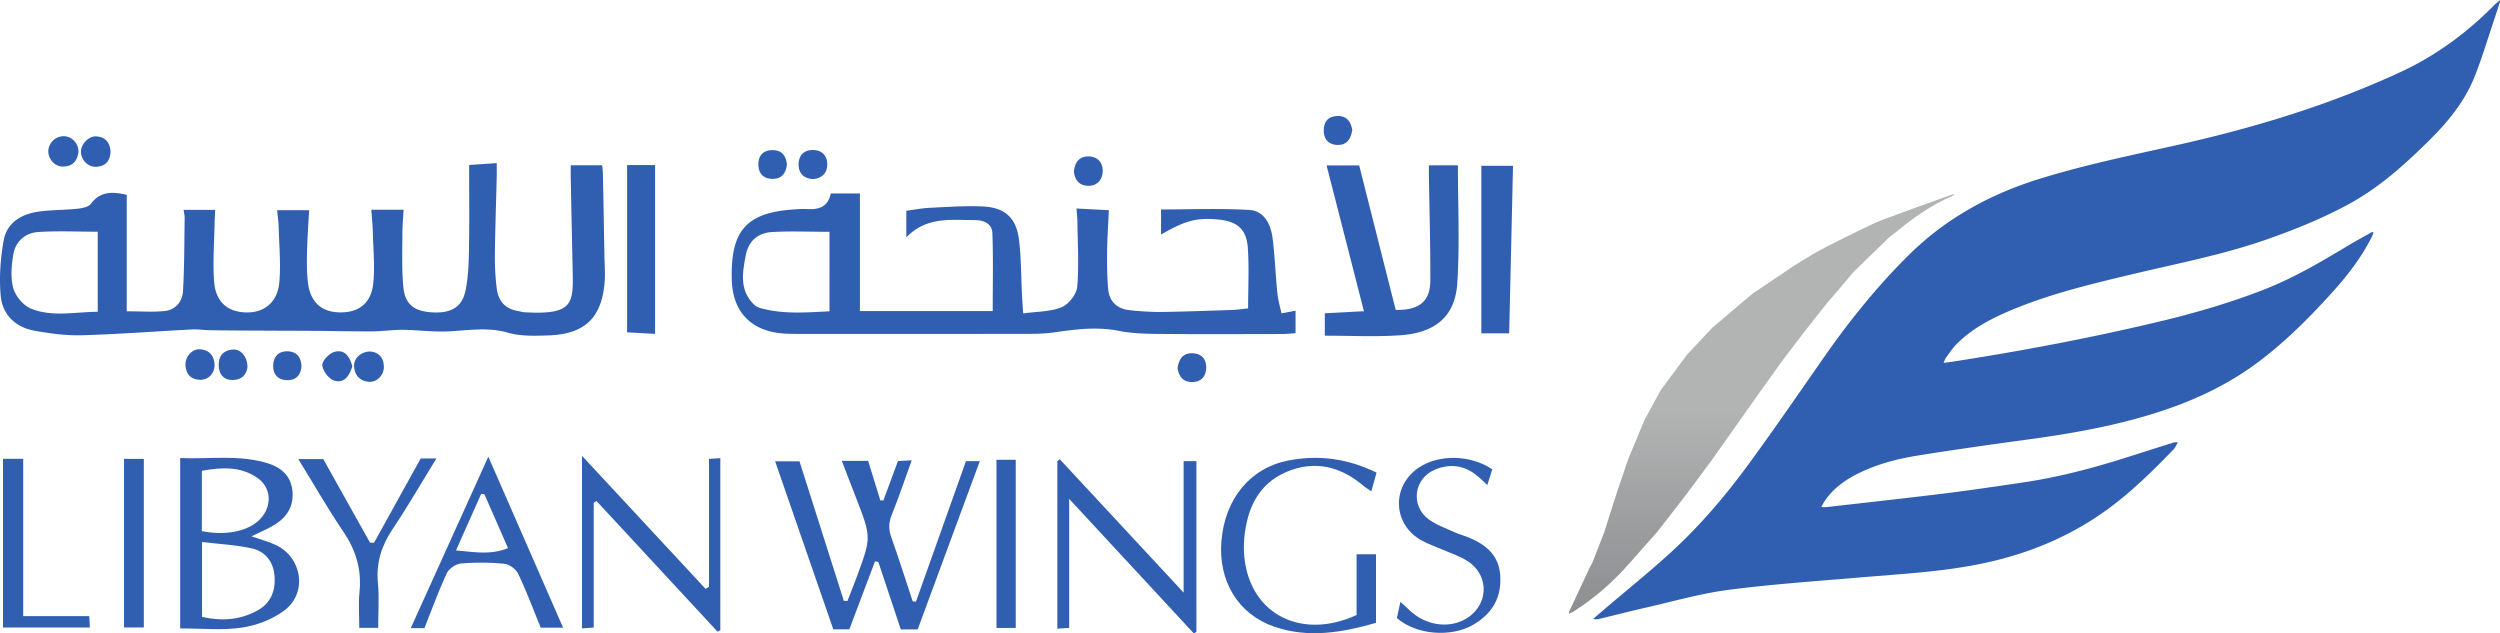 <svg xmlns="http://www.w3.org/2000/svg" width="176pt" height="59.453" viewBox="0 0 176 44.59"><defs><clipPath id="a"><path d="M54 32h15v12.59H54Zm0 0"/></clipPath><clipPath id="b"><path d="M12 32h10v12.59H12Zm0 0"/></clipPath><clipPath id="c"><path d="M40 32h11v12.59H40Zm0 0"/></clipPath><clipPath id="d"><path d="M74 32h11v12.59H74Zm0 0"/></clipPath><clipPath id="e"><path d="M85 32h12v12.59H85Zm0 0"/></clipPath><clipPath id="f"><path d="M28 32h12v12.59H28Zm0 0"/></clipPath><clipPath id="g"><path d="M98 32h8v12.59h-8Zm0 0"/></clipPath><clipPath id="h"><path d="M21 32h10v12.59H21Zm0 0"/></clipPath><clipPath id="i"><path d="M0 32h7v12.59H0Zm0 0"/></clipPath><clipPath id="j"><path d="M70 32h2v12.59h-2Zm0 0"/></clipPath><clipPath id="k"><path d="M8 32h3v12.59H8Zm0 0"/></clipPath><clipPath id="l"><path d="M110 13h28v31h-28Zm0 0"/></clipPath><clipPath id="m"><path d="M129.809 19.02q.137.021.273.05c-.09-.02-.184-.035-.273-.05m7.652-5.336c-1.66.601-3.328 1.187-4.984 1.812-.614.23-1.196.55-1.793.828-.832.418-1.676.817-2.496 1.258-.633.34-1.239.73-1.856 1.102q-1.476.997-2.953 1.988l-2.809 2.375q-.9.954-1.797 1.914-.93 1.25-1.855 2.5l-1.148 2.113c-.383.918-.762 1.836-1.145 2.754q-.391 1.148-.781 2.297c-.301.941-.598 1.883-.899 2.824q-.416 1.083-.84 2.164c-.074.137-.156.274-.222.418q-.714 1.523-1.426 3.051v.125c.098-.043.2-.078.29-.137 1.48-.93 2.78-2.07 3.937-3.383q.989-1.119 1.984-2.238c.68-.879 1.363-1.754 2.043-2.633q.872-1.17 1.738-2.343.896-1.26 1.785-2.52.832-1.18 1.668-2.36l1.66-2.312q.703-.925 1.41-1.851c.551-.703 1.11-1.407 1.665-2.11.207-.242.418-.48.625-.722l1.23-1.453q-.134-.023-.273-.051.14.029.273.05l2.563-2.492c.093-.066.199-.125.285-.199 1.262-1.055 2.59-2.012 4.117-2.66.04-.02.07-.055.14-.11-.077 0-.109-.007-.136 0m0 0"/></clipPath><clipPath id="n"><path d="M129.809 19.02q.137.021.273.05c-.09-.02-.184-.035-.273-.05m7.652-5.336c-1.66.601-3.328 1.187-4.984 1.812-.614.23-1.196.55-1.793.828-.832.418-1.676.817-2.496 1.258-.633.34-1.239.73-1.856 1.102q-1.476.997-2.953 1.988l-2.809 2.375q-.9.954-1.797 1.914-.93 1.25-1.855 2.5l-1.148 2.113c-.383.918-.762 1.836-1.145 2.754q-.391 1.148-.781 2.297c-.301.941-.598 1.883-.899 2.824q-.416 1.083-.84 2.164c-.074.137-.156.274-.222.418q-.714 1.523-1.426 3.051v.125c.098-.043.2-.078.29-.137 1.48-.93 2.78-2.07 3.937-3.383q.989-1.119 1.984-2.238c.68-.879 1.363-1.754 2.043-2.633q.872-1.17 1.738-2.343.896-1.26 1.785-2.52.832-1.18 1.668-2.36l1.66-2.312q.703-.925 1.41-1.851c.551-.703 1.11-1.407 1.665-2.11.207-.242.418-.48.625-.722l1.23-1.453q-.134-.023-.273-.051.14.029.273.05l2.563-2.492c.093-.066.199-.125.285-.199 1.262-1.055 2.59-2.012 4.117-2.66.04-.02.07-.055.14-.11-.077 0-.109-.007-.136 0"/></clipPath><linearGradient id="o" x1="-.544" x2=".544" y1="0" y2="0" gradientTransform="rotate(90 47.792 76.236)scale(27.14)" gradientUnits="userSpaceOnUse"><stop offset="0" style="stop-color:#b2b4b4;stop-opacity:1"/><stop offset=".5" style="stop-color:#b2b4b4;stop-opacity:1"/><stop offset=".504" style="stop-color:#b2b4b4;stop-opacity:1"/><stop offset=".508" style="stop-color:#b2b3b3;stop-opacity:1"/><stop offset=".516" style="stop-color:#b2b3b3;stop-opacity:1"/><stop offset=".523" style="stop-color:#b1b2b2;stop-opacity:1"/><stop offset=".531" style="stop-color:#b1b2b2;stop-opacity:1"/><stop offset=".539" style="stop-color:#b0b2b1;stop-opacity:1"/><stop offset=".547" style="stop-color:#b0b1b1;stop-opacity:1"/><stop offset=".551" style="stop-color:#afb0b0;stop-opacity:1"/><stop offset=".555" style="stop-color:#afb0b0;stop-opacity:1"/><stop offset=".563" style="stop-color:#aeafaf;stop-opacity:1"/><stop offset=".566" style="stop-color:#aeafaf;stop-opacity:1"/><stop offset=".57" style="stop-color:#adaeaf;stop-opacity:1"/><stop offset=".578" style="stop-color:#adaeae;stop-opacity:1"/><stop offset=".586" style="stop-color:#acaeae;stop-opacity:1"/><stop offset=".594" style="stop-color:#acadad;stop-opacity:1"/><stop offset=".602" style="stop-color:#abadad;stop-opacity:1"/><stop offset=".609" style="stop-color:#abacac;stop-opacity:1"/><stop offset=".617" style="stop-color:#aaabac;stop-opacity:1"/><stop offset=".621" style="stop-color:#aaabab;stop-opacity:1"/><stop offset=".625" style="stop-color:#a9aaab;stop-opacity:1"/><stop offset=".633" style="stop-color:#a9aaaa;stop-opacity:1"/><stop offset=".637" style="stop-color:#a8a9aa;stop-opacity:1"/><stop offset=".641" style="stop-color:#a8a9aa;stop-opacity:1"/><stop offset=".648" style="stop-color:#a8a9a9;stop-opacity:1"/><stop offset=".656" style="stop-color:#a7a9a9;stop-opacity:1"/><stop offset=".664" style="stop-color:#a6a8a8;stop-opacity:1"/><stop offset=".672" style="stop-color:#a6a8a8;stop-opacity:1"/><stop offset=".68" style="stop-color:#a5a7a7;stop-opacity:1"/><stop offset=".684" style="stop-color:#a4a6a7;stop-opacity:1"/><stop offset=".688" style="stop-color:#a4a5a6;stop-opacity:1"/><stop offset=".691" style="stop-color:#a4a5a6;stop-opacity:1"/><stop offset=".695" style="stop-color:#a3a5a5;stop-opacity:1"/><stop offset=".699" style="stop-color:#a3a4a5;stop-opacity:1"/><stop offset=".703" style="stop-color:#a3a4a4;stop-opacity:1"/><stop offset=".711" style="stop-color:#a2a3a4;stop-opacity:1"/><stop offset=".715" style="stop-color:#a1a3a4;stop-opacity:1"/><stop offset=".719" style="stop-color:#a1a2a3;stop-opacity:1"/><stop offset=".727" style="stop-color:#a1a2a3;stop-opacity:1"/><stop offset=".734" style="stop-color:#a0a2a3;stop-opacity:1"/><stop offset=".742" style="stop-color:#a0a1a2;stop-opacity:1"/><stop offset=".75" style="stop-color:#9fa0a1;stop-opacity:1"/><stop offset=".758" style="stop-color:#9e9fa1;stop-opacity:1"/><stop offset=".766" style="stop-color:#9e9fa0;stop-opacity:1"/><stop offset=".77" style="stop-color:#9d9ea0;stop-opacity:1"/><stop offset=".773" style="stop-color:#9c9e9f;stop-opacity:1"/><stop offset=".781" style="stop-color:#9c9e9f;stop-opacity:1"/><stop offset=".785" style="stop-color:#9b9d9e;stop-opacity:1"/><stop offset=".789" style="stop-color:#9b9c9e;stop-opacity:1"/><stop offset=".797" style="stop-color:#9b9c9e;stop-opacity:1"/><stop offset=".805" style="stop-color:#9b9c9d;stop-opacity:1"/><stop offset=".813" style="stop-color:#9a9b9d;stop-opacity:1"/><stop offset=".82" style="stop-color:#9a9b9c;stop-opacity:1"/><stop offset=".828" style="stop-color:#999a9c;stop-opacity:1"/><stop offset=".836" style="stop-color:#999a9c;stop-opacity:1"/><stop offset=".844" style="stop-color:#989a9b;stop-opacity:1"/><stop offset=".852" style="stop-color:#97999b;stop-opacity:1"/><stop offset=".855" style="stop-color:#97989a;stop-opacity:1"/><stop offset=".859" style="stop-color:#97989a;stop-opacity:1"/><stop offset=".867" style="stop-color:#96979a;stop-opacity:1"/><stop offset=".875" style="stop-color:#969799;stop-opacity:1"/><stop offset=".883" style="stop-color:#959699;stop-opacity:1"/><stop offset=".891" style="stop-color:#959698;stop-opacity:1"/><stop offset=".898" style="stop-color:#949698;stop-opacity:1"/><stop offset=".902" style="stop-color:#939597;stop-opacity:1"/><stop offset=".906" style="stop-color:#939597;stop-opacity:1"/><stop offset=".914" style="stop-color:#939497;stop-opacity:1"/><stop offset=".922" style="stop-color:#929396;stop-opacity:1"/><stop offset=".93" style="stop-color:#929395;stop-opacity:1"/><stop offset=".938" style="stop-color:#929295;stop-opacity:1"/><stop offset=".945" style="stop-color:#919294;stop-opacity:1"/><stop offset=".953" style="stop-color:#919294;stop-opacity:1"/><stop offset=".961" style="stop-color:#909294;stop-opacity:1"/><stop offset=".969" style="stop-color:#8f9193;stop-opacity:1"/><stop offset=".977" style="stop-color:#8f9093;stop-opacity:1"/><stop offset=".984" style="stop-color:#8e9092;stop-opacity:1"/><stop offset=".992" style="stop-color:#8e8f92;stop-opacity:1"/><stop offset="1" style="stop-color:#8d8e91;stop-opacity:1"/></linearGradient></defs><path d="M6.879 16.313c-1.465 0-2.844-.07-4.215.023-.875.062-1.559.652-1.719 1.535-.14.785-.215 1.66-.011 2.41.156.567.71 1.227 1.246 1.446 1.5.605 3.093.234 4.699.222zm33.3-4.676h2.212c.023.226.05.41.054.597.04 1.899.07 3.797.106 5.692.008.625.062 1.25.02 1.87-.188 2.56-1.38 3.731-3.958 3.817-.957.032-1.968.067-2.87-.195-1.427-.41-2.802-.152-4.212-.086-1.058.047-2.125-.102-3.187-.113-.703-.004-1.41.105-2.114.11-1.378.007-2.757-.028-4.14-.036-.953-.008-1.91-.008-2.863-.012-1.461-.008-2.926-.011-4.387-.031-.45-.004-.902-.078-1.352-.055-2.574.133-5.144.336-7.718.407-1.122.03-2.262-.122-3.372-.325-1.332-.25-2.238-1.144-2.351-2.472-.113-1.274-.016-2.602.207-3.864.223-1.257 1.234-1.867 2.445-2.039.895-.129 1.809-.109 2.711-.203.344-.039.813-.113.985-.347.668-.895 1.511-.868 2.527-.637v8.2c.953 0 1.828.07 2.683-.02.762-.082 1.239-.68 1.278-1.403.097-1.715.09-3.433.117-5.152 0-.16-.04-.324-.074-.567h2.222c-.011.313-.035.614-.039.915-.027 1.359-.129 2.722-.043 4.074.094 1.476.93 2.207 2.282 2.234 1.261.02 2.191-.715 2.316-2.121.113-1.312-.016-2.648-.05-3.973-.009-.332-.063-.668-.106-1.101h2.254c-.051.918-.121 1.894-.145 2.87-.02.735-.027 1.477.059 2.204.16 1.379.937 2.086 2.21 2.117 1.34.035 2.235-.617 2.387-2.02.13-1.199 0-2.429-.027-3.644-.016-.5-.066-.996-.105-1.562h2.27c-.028.586-.083 1.144-.083 1.703 0 1.246-.05 2.5.067 3.734.12 1.262.796 1.746 2.152 1.793 1.281.043 2.012-.418 2.238-1.601.176-.91.215-1.852.23-2.786.036-1.949.012-3.902.012-5.992.465-.035 1.13-.078 1.942-.133 0 .368.008.664 0 .961-.043 1.84-.11 3.684-.13 5.528-.007.789.036 1.59.138 2.37.105.837.586 1.4 1.46 1.548.168.027.333.086.5.093 3.497.203 3.426-.656 3.376-3.058q-.07-3.186-.133-6.38c-.004-.273 0-.55 0-.91M58.395 16.32c-1.48 0-2.786-.062-4.079.02-1.004.066-1.636.68-1.816 1.637-.234 1.23-.457 2.492.621 3.496.117.109.29.183.45.226 1.609.442 3.238.29 4.824.219zm29.472 5.39c0-1.476.078-2.894-.023-4.3-.098-1.285-.77-1.828-2.051-1.953-1.55-.145-2.3.047-4.055 1.055v-1.766c2.11 0 4.168-.086 6.215.035 1.027.059 1.504.989 1.629 1.938.172 1.289.211 2.593.34 3.89.047.48.187.953.293 1.457l.992-.195v1.586c-.309.02-.637.059-.969.059-2.922.004-5.843.02-8.765-.008-.903-.008-1.825-.04-2.703-.215-1.516-.3-2.989-.121-4.48.098-.614.09-1.243.113-1.864.113-5.418.008-10.836.004-16.258.004-.367 0-.738-.004-1.102-.035-2.195-.188-3.468-1.524-3.546-3.707a16 16 0 0 1-.008-.426c-.008-3.121 1.093-4.332 4.195-4.582.367-.028.738-.059 1.102-.04.816.052 1.472-.128 1.68-1.097h2.05v8.277h9.348c0-1.882.043-3.687-.024-5.484-.023-.668-.601-.922-1.234-.918-1.656.004-3.379-.277-4.824 1.215v-1.875c.558-.07 1.105-.18 1.656-.207 1.242-.059 2.492-.149 3.734-.094 1.555.074 2.356.809 2.543 2.348.157 1.289.145 2.597.211 3.898.02.36.047.719.082 1.282.969-.133 1.91-.11 2.703-.434.5-.203 1.055-.91 1.102-1.438.133-1.539.027-3.097.012-4.652-.004-.246-.035-.492-.063-.86l2.278.118c-.043 1.008-.11 1.93-.122 2.851-.007.903-.007 1.813.075 2.711.078.871.636 1.387 1.5 1.477.761.082 1.527.133 2.289.125 1.644-.023 3.289-.086 4.933-.14.332-.012.66-.063 1.13-.11M98.258 21.816c1.672.04 2.437-.617 2.437-2.09.008-2.433-.062-4.87-.101-7.304-.004-.25 0-.5 0-.781h2.043c0 2.816.133 5.562-.043 8.289-.153 2.36-1.547 3.52-4.102 3.68-1.71.109-3.437.023-5.226.023v-1.578c.902-.047 1.765-.094 2.754-.145-.891-3.484-1.75-6.836-2.63-10.265h2.297q1.28 5.071 2.57 10.171" style="stroke:none;fill-rule:nonzero;fill:#305fb1;fill-opacity:1"/><g clip-path="url(#a)"><path d="M64.605 44.309h-1.19c-.532-1.602-1.056-3.176-1.58-4.746-.077-.012-.155-.028-.237-.04-.594 1.582-1.192 3.164-1.805 4.782h-1.129L54.57 32.48h1.715c1.04 3.266 2.078 6.543 3.121 9.82.082.005.168.005.254.009.227-.582.461-1.16.676-1.746 1.004-2.739 1.004-2.739-.047-5.461-.332-.864-.668-1.727-1.027-2.657h1.855l.856 2.778.218.011c.332-.902.668-1.808 1.024-2.773l.969-.055c-.489 1.348-.903 2.598-1.399 3.817-.23.566-.238 1.054-.031 1.62.527 1.489 1.004 2.997 1.5 4.493.078.008.152.012.23.02 1.172-3.29 2.34-6.575 3.52-9.891h.973c-1.461 3.965-2.899 7.86-4.372 11.844" style="stroke:none;fill-rule:nonzero;fill:#305fb1;fill-opacity:1"/></g><g clip-path="url(#b)"><path d="M14.21 37.39c1.466.294 2.84.087 3.708-.511 1.227-.848 1.352-2.426.215-3.227-1.195-.84-2.535-.757-3.922-.507zm.013 6.04c1.406.316 2.734.218 3.96-.485.899-.511 1.223-1.39 1.145-2.394-.082-1.02-.656-1.739-1.625-1.95-1.11-.242-2.258-.296-3.48-.445zm3.48-5.672c.645.226 1.195.37 1.703.605 1.871.871 2.262 3.383.606 4.617-.844.63-1.961 1.055-3.008 1.208-1.387.203-2.824.05-4.32.05V32.246c2.039.09 4.101-.254 6.125.356.964.293 1.66.87 1.777 1.941.113 1.039-.352 1.824-1.2 2.367-.495.313-1.05.531-1.683.848" style="stroke:none;fill-rule:nonzero;fill:#305fb1;fill-opacity:1"/></g><g clip-path="url(#c)"><path d="M49.914 41.316v-9.011l.797-.051V44.37q-.098.047-.195.102l-8.524-9.203-.195.125v8.785c-.25.02-.512.035-.824.058V32.09c3.011 3.238 5.855 6.305 8.699 9.367z" style="stroke:none;fill-rule:nonzero;fill:#305fb1;fill-opacity:1"/></g><g clip-path="url(#d)"><path d="M75.27 44.207c-.29.02-.532.031-.832.05V32.462c.054-.047.113-.09.167-.133 2.848 3.063 5.692 6.125 8.723 9.39v-9.257h.899v12.02q-.095.057-.184.109c-2.867-3.09-5.73-6.18-8.773-9.469z" style="stroke:none;fill-rule:nonzero;fill:#305fb1;fill-opacity:1"/></g><g clip-path="url(#e)"><path d="M95.504 43.297V39.02h1.367v4.828c-2.367.68-4.75 1.101-7.156.273-2.559-.879-3.957-3.219-3.727-6.023.242-2.996 2.043-5.172 4.739-5.684 2.125-.406 4.164-.129 6.183.86-.125.44-.238.835-.37 1.312-.228-.156-.395-.25-.536-.371-1.629-1.39-3.465-1.836-5.453-.985-1.985.852-2.754 2.594-2.953 4.63-.051.558-.04 1.14.047 1.695.554 3.773 4.062 5.484 7.859 3.742" style="stroke:none;fill-rule:nonzero;fill:#305fb1;fill-opacity:1"/></g><g clip-path="url(#f)"><path d="M32.102 38.75c1.355.125 2.484.324 3.66-.164-.586-1.344-1.125-2.566-1.66-3.793a5 5 0 0 1-.23-.016c-.563 1.266-1.13 2.532-1.77 3.973m-2.223 5.469h-.961l5.46-12.067c1.79 4.09 3.509 8.024 5.263 12.035h-1.575c-.507-1.242-.992-2.539-1.582-3.785-.156-.328-.625-.675-.976-.71a16.3 16.3 0 0 0-3.051-.02c-.36.027-.848.36-1 .68-.582 1.25-1.055 2.554-1.578 3.867" style="stroke:none;fill-rule:nonzero;fill:#305fb1;fill-opacity:1"/></g><g clip-path="url(#g)"><path d="M105.055 33.04c-.106.327-.211.675-.348 1.108-.254-.234-.445-.43-.648-.601-.907-.774-1.934-.942-3.02-.492-1.508.617-1.766 2.547-.453 3.511.535.395 1.2.621 1.816.903.336.152.696.246 1.035.386 1.192.504 2.086 1.243 2.18 2.66.102 1.555-.566 2.684-1.879 3.454-1.574.93-4.054.73-5.398-.461.066-.309.14-.656.25-1.14.312.284.527.491.746.687 1.05.945 2.562 1.183 3.715.59 1.738-.895 1.894-3.083.265-4.145-.539-.352-1.175-.547-1.773-.812-.488-.215-1.008-.387-1.477-.649-2.027-1.129-2.12-3.805-.195-5.113 1.41-.957 3.656-.918 5.184.113" style="stroke:none;fill-rule:nonzero;fill:#305fb1;fill-opacity:1"/></g><path d="M106.516 11.672c-.09 3.953-.176 7.848-.27 11.797h-1.96V11.672zM44.148 23.398V11.621h1.97v11.883a372 372 0 0 1-1.97-.106" style="stroke:none;fill-rule:nonzero;fill:#305fb1;fill-opacity:1"/><g clip-path="url(#h)"><path d="M29.617 32.277h1.106c-1.04 1.684-1.996 3.348-3.063 4.938-.789 1.176-1.191 2.383-1.055 3.816.098 1.032.02 2.082.02 3.172h-1.332c0-.86-.07-1.703.016-2.531.156-1.567-.247-2.926-1.13-4.23-1.109-1.637-2.093-3.36-3.179-5.122h1.758q1.636 2.93 3.289 5.88l.285.01z" style="stroke:none;fill-rule:nonzero;fill:#305fb1;fill-opacity:1"/></g><g clip-path="url(#i)"><path d="M.21 44.18V32.3h1.423v11.075h4.652c.016.266.024.508.04.805z" style="stroke:none;fill-rule:nonzero;fill:#305fb1;fill-opacity:1"/></g><g clip-path="url(#j)"><path d="M71.508 44.207h-1.356v-11.84h1.356z" style="stroke:none;fill-rule:nonzero;fill:#305fb1;fill-opacity:1"/></g><g clip-path="url(#k)"><path d="M10.125 32.305v11.867H8.73V32.305z" style="stroke:none;fill-rule:nonzero;fill:#305fb1;fill-opacity:1"/></g><path d="M3.406 10.535c.074-.582.633-1.015 1.207-.937.57.078.996.644.89 1.226-.112.625-.523.926-1.14.899-.57-.028-1.027-.621-.957-1.188M15.105 25.695c-.003.617-.464 1.082-1.07 1.04-.637-.04-.95-.426-.976-1.044-.024-.59.464-1.136 1.023-1.101.656.047.996.445 1.023 1.105M7.781 10.637c-.015.675-.328 1.074-1.011 1.105-.575.028-1.075-.488-1.07-1.07 0-.54.554-1.11 1.093-1.07.629.043.937.433.988 1.035M24.805 25.785c-.203.664-.567 1.242-1.301 1-.367-.125-.79-.687-.813-1.07-.02-.309.48-.832.84-.938.758-.218 1.09.36 1.274 1.008M17.418 25.852c-.063.496-.363.878-1.016.898-.652.016-1.015-.398-1.004-1.094.008-.664.383-.992.993-1.047.558-.047 1.039.512 1.027 1.243M26.086 24.746c.547.055.926.402.937 1.074.012.594-.503 1.114-1.066 1.059-.621-.059-.969-.45-1.027-1.047-.059-.578.465-1.09 1.156-1.086M57.242 12.61c-.66-.04-1.02-.41-1.02-1.028 0-.621.348-1.023 1.005-1.02.644.004 1.007.387 1.011 1.012 0 .625-.379.973-.996 1.035M75.605 12.07c.06-.664.391-1.062 1.028-1.058.637.008 1.012.43.996 1.043-.016.601-.379 1.035-1.02 1.027-.636-.012-.953-.422-1.004-1.012M55.398 11.594c-.074.62-.386 1.015-1.035 1-.636-.016-.98-.399-.972-1.035.004-.649.37-.993 1.011-.989.657.004.942.41.996 1.024M82.898 25.914c.106-.691.418-1.074 1.075-1.043.656.031.968.445.941 1.059-.027.617-.394.984-1.043.965-.668-.02-.883-.489-.973-.98M95.2 9.14c-.102.645-.372 1.075-1.032 1.063-.64-.012-.977-.398-.973-1.027 0-.637.336-1.004.989-1.008.664-.004.918.434 1.015.973M21.227 25.79c-.067.636-.395 1-1.047.972-.653-.028-.973-.442-.946-1.055.028-.617.391-1 1.04-.973.652.028.921.45.953 1.055M176 .133c-.117.363-.234.722-.355 1.086-.473 1.39-.887 2.804-1.43 4.172-.672 1.687-1.793 3.09-3.07 4.367-1.79 1.781-3.649 3.469-5.899 4.672-1.875 1.004-3.84 1.793-5.848 2.488-2.902 1-5.906 1.59-8.882 2.293-3.02.719-6.043 1.414-8.918 2.621-1.426.598-2.786 1.305-3.883 2.422-.274.281-.488.617-.723.933-.062.086-.094.2-.164.36.223-.031.379-.047.531-.07 4.907-.754 9.774-1.676 14.602-2.825 2.488-.593 4.945-1.304 7.336-2.23 2.152-.832 4.125-1.996 6.09-3.18.535-.32 1.09-.613 1.633-.922.027.024.05.043.074.067-.04.097-.074.199-.125.297-.703 1.402-1.645 2.64-2.688 3.8-1.636 1.82-3.36 3.551-5.32 5.02-2.344 1.754-4.98 2.914-7.77 3.742-2.757.82-5.582 1.309-8.425 1.695-2.61.356-5.22.72-7.817 1.141-1.527.25-3.023.652-4.402 1.39-.86.462-1.61 1.051-2.14 1.883-.052.086-.098.18-.188.344.172 0 .277.012.386 0 2.762-.316 5.532-.62 8.29-.96 1.863-.231 3.718-.505 5.578-.782 2.566-.379 5.066-1.055 7.539-1.848.984-.316 1.968-.625 2.957-.937a.63.63 0 0 1 .351-.024c-.101.168-.175.36-.308.497-1.477 1.527-2.985 3.015-4.715 4.265-2.738 1.977-5.797 3.188-9.094 3.832-2.668.524-5.375.668-8.07.895-3.145.27-6.297.48-9.426.886-1.969.254-3.898.813-5.84 1.254-1.101.25-2.195.532-3.297.797a.76.76 0 0 1-.406-.004q.374-.328.754-.652c1.535-1.309 3.105-2.574 4.598-3.926 2.05-1.863 3.855-3.96 5.492-6.187 1.863-2.535 3.64-5.133 5.441-7.711 1.77-2.532 3.696-4.926 5.895-7.106 2.61-2.586 5.703-4.293 9.18-5.379 3.16-.984 6.398-1.652 9.624-2.37 5.457-1.216 10.786-2.817 15.872-5.177 2.484-1.152 4.648-2.757 6.574-4.699.129-.125.27-.238.406-.36z" style="stroke:none;fill-rule:nonzero;fill:#305fb1;fill-opacity:1"/><g clip-path="url(#l)"><g clip-path="url(#m)"><g clip-path="url(#n)"><path d="M137.598 13.676h-27.141v29.531h27.14Zm0 0" style="stroke:none;fill-rule:nonzero;fill:url(#o)"/></g></g></g></svg>